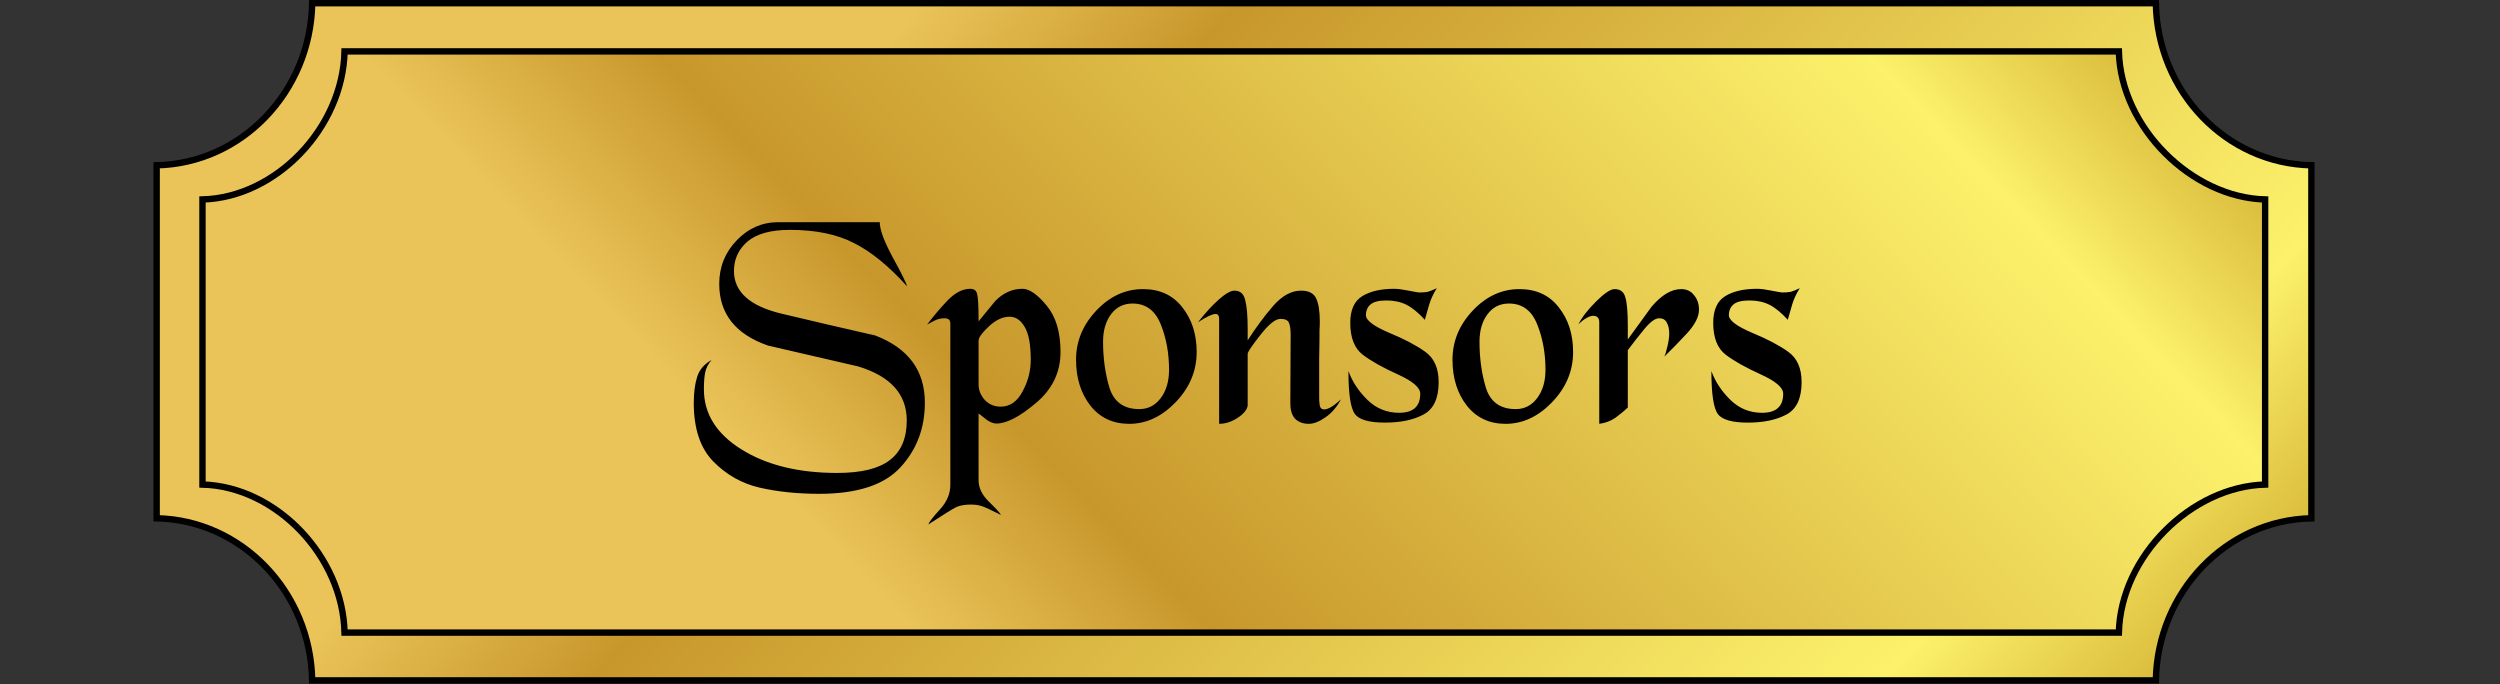 <svg width="391" height="107" viewBox="0 0 391 107" fill="none" xmlns="http://www.w3.org/2000/svg">
<rect x="0" y="0" width="391" height="107" fill="#333333" stroke="none"/>
<path d="M48.826 0.5H337.174C337.426 14.401 348.181 25.578 361.5 25.852V81.058C348.181 81.333 337.427 92.575 337.174 106.41H48.826C48.573 92.575 37.819 81.333 24.5 81.058V25.852C37.819 25.577 48.573 14.335 48.826 0.5Z" fill="url(#paint0_linear_1419_2299)" stroke="black"/>
<path d="M53.889 8.039H331.389C331.541 14.011 334.399 19.722 338.63 23.971C342.857 28.215 348.495 31.041 354.267 31.196V75.783C348.496 75.937 342.858 78.746 338.631 82.982C334.398 87.223 331.54 92.936 331.389 98.94H53.889C53.746 92.945 51.056 87.234 46.982 82.989C42.913 78.749 37.433 75.937 31.668 75.783V31.196C37.433 31.041 42.913 28.23 46.982 23.99C51.056 19.744 53.746 14.034 53.889 8.039Z" fill="url(#paint1_linear_1419_2299)" stroke="black"/>
<path d="M121.705 34.752H137.593C137.593 35.904 138.265 37.728 139.609 40.224C140.985 42.72 141.737 44.24 141.865 44.784C139.017 41.616 136.249 39.36 133.561 38.016C130.905 36.64 127.561 35.952 123.529 35.952C120.553 35.952 118.345 36.56 116.905 37.776C115.497 38.992 114.793 40.528 114.793 42.384C114.793 45.648 117.273 47.872 122.233 49.056C127.193 50.24 132.073 51.376 136.873 52.464C142.057 54.448 144.649 57.952 144.649 62.976C144.649 66.944 143.385 70.304 140.857 73.056C138.329 75.84 134.089 77.232 128.137 77.232C124.745 77.232 121.641 76.912 118.825 76.272C116.041 75.632 113.625 74.272 111.577 72.192C109.529 70.112 108.505 67.056 108.505 63.024C108.505 61.424 108.681 60.064 109.033 58.944C109.385 57.824 110.137 56.944 111.289 56.304C110.777 56.88 110.441 57.536 110.281 58.272C110.153 58.976 110.089 59.84 110.089 60.864C110.089 64.704 112.041 67.84 115.945 70.272C119.881 72.736 124.873 73.968 130.921 73.968C134.697 73.968 137.449 73.296 139.177 71.952C140.937 70.608 141.817 68.544 141.817 65.76C141.817 61.664 139.289 58.848 134.233 57.312C129.529 56.224 124.825 55.136 120.121 54.048C115.033 52.288 112.489 49.072 112.489 44.4C112.489 41.744 113.401 39.472 115.225 37.584C117.049 35.696 119.209 34.752 121.705 34.752ZM151.754 45.168C152.33 45.168 152.682 45.424 152.81 45.936C152.97 46.448 153.05 47.888 153.05 50.256C153.914 49.2 154.794 48.128 155.69 47.04C156.938 45.792 158.346 45.168 159.914 45.168C161.002 45.168 162.266 46.048 163.706 47.808C165.146 49.536 165.866 51.952 165.866 55.056C165.866 58.224 164.586 60.88 162.026 63.024C159.498 65.168 157.434 66.24 155.834 66.24C155.418 66.24 154.938 66.064 154.394 65.712C153.882 65.328 153.434 64.976 153.05 64.656V75.12C153.05 76.304 153.594 77.424 154.682 78.48C155.77 79.536 156.394 80.224 156.554 80.544C155.05 79.776 154.042 79.312 153.53 79.152C153.05 78.992 152.49 78.912 151.85 78.912C150.922 78.912 150.17 79.04 149.594 79.296C149.05 79.552 147.578 80.464 145.178 82.032C145.306 81.648 145.914 80.864 147.002 79.68C148.09 78.496 148.634 77.216 148.634 75.84V50.64C148.634 50.32 148.554 50.096 148.394 49.968C148.234 49.84 148.01 49.776 147.722 49.776C147.146 49.776 146.618 49.904 146.138 50.16C145.626 50.416 145.242 50.624 144.986 50.784C145.914 49.536 146.97 48.288 148.154 47.04C149.338 45.792 150.538 45.168 151.754 45.168ZM153.05 60.144C153.05 61.008 153.37 61.808 154.01 62.544C154.682 63.248 155.514 63.6 156.506 63.6C157.946 63.6 159.082 62.816 159.914 61.248C160.778 59.68 161.21 58.016 161.21 56.256C161.21 53.888 160.89 52.176 160.25 51.12C159.642 50.064 158.858 49.536 157.898 49.536C156.81 49.536 155.722 50.048 154.634 51.072C153.578 52.064 153.05 52.8 153.05 53.28V60.144ZM178.759 45.216C181.383 45.216 183.431 46.16 184.903 48.048C186.407 49.936 187.159 52.272 187.159 55.056C187.159 58 186.071 60.608 183.895 62.88C181.719 65.152 179.287 66.288 176.599 66.288C174.071 66.288 172.055 65.344 170.551 63.456C169.047 61.536 168.295 59.136 168.295 56.256C168.295 53.376 169.351 50.816 171.463 48.576C173.575 46.336 176.007 45.216 178.759 45.216ZM172.519 53.424C172.519 56.048 172.855 58.464 173.527 60.672C174.231 62.88 175.783 63.984 178.183 63.984C179.559 63.984 180.679 63.408 181.543 62.256C182.407 61.104 182.839 59.632 182.839 57.84C182.839 55.248 182.407 52.88 181.543 50.736C180.679 48.56 179.207 47.472 177.127 47.472C175.719 47.472 174.599 48.032 173.767 49.152C172.935 50.272 172.519 51.696 172.519 53.424ZM206.368 62.976C206.368 63.68 206.608 64.032 207.088 64.032C207.728 64.032 208.608 63.504 209.728 62.448C209.088 63.664 208.272 64.608 207.28 65.28C206.32 65.952 205.456 66.288 204.688 66.288C203.824 66.288 203.12 66.032 202.576 65.52C202.064 64.976 201.808 64.16 201.808 63.072L201.856 52.272C201.856 51.536 201.776 50.96 201.616 50.544C201.456 50.096 201.008 49.872 200.272 49.872C199.472 49.872 198.416 50.72 197.104 52.416C195.792 54.08 195.136 55.056 195.136 55.344V63.504C194.976 64.176 194.416 64.816 193.456 65.424C192.528 66 191.6 66.288 190.672 66.288V49.872C190.672 49.36 190.48 49.104 190.096 49.104C189.616 49.104 188.704 49.536 187.36 50.4C188.576 48.864 189.68 47.664 190.672 46.8C191.696 45.904 192.496 45.456 193.072 45.456C193.968 45.456 194.528 45.952 194.752 46.944C195.008 47.904 195.136 49.408 195.136 51.456V53.232C196.384 51.28 197.696 49.504 199.072 47.904C200.48 46.272 201.952 45.456 203.488 45.456C204.672 45.456 205.456 45.856 205.84 46.656C206.224 47.456 206.416 48.656 206.416 50.256C206.416 50.736 206.4 51.216 206.368 51.696C206.368 52.144 206.368 52.608 206.368 53.088C206.368 54.016 206.352 55.008 206.32 56.064C206.32 57.088 206.32 58.336 206.32 59.808C206.32 60.64 206.32 61.376 206.32 62.016C206.32 62.624 206.336 62.944 206.368 62.976ZM224.718 45.072C224.174 45.936 223.774 46.8 223.518 47.664C223.262 48.528 223.038 49.312 222.846 50.016C221.822 48.896 220.862 48.112 219.966 47.664C219.07 47.216 218.03 46.992 216.846 46.992C215.662 46.992 214.83 47.2 214.35 47.616C213.87 48.032 213.63 48.592 213.63 49.296C213.63 50.096 214.83 51.008 217.23 52.032C219.63 53.024 221.518 54.016 222.894 55.008C224.302 56 225.006 57.584 225.006 59.76C225.006 62.32 224.206 64.016 222.606 64.848C221.038 65.68 219.038 66.096 216.606 66.096C214.142 66.096 212.574 65.648 211.902 64.752C211.23 63.824 210.894 61.584 210.894 58.032C211.502 59.696 212.494 61.2 213.87 62.544C215.246 63.888 216.894 64.56 218.814 64.56C221.022 64.56 222.126 63.568 222.126 61.584C222.126 60.624 220.958 59.616 218.622 58.56C216.286 57.504 214.462 56.48 213.15 55.488C211.838 54.496 211.182 52.832 211.182 50.496C211.182 48.48 211.806 47.088 213.054 46.32C214.302 45.552 215.966 45.168 218.046 45.168C218.59 45.168 219.342 45.264 220.302 45.456C221.262 45.648 221.822 45.744 221.982 45.744C222.494 45.744 222.926 45.712 223.278 45.648C223.63 45.552 224.11 45.36 224.718 45.072ZM237.634 45.216C240.258 45.216 242.306 46.16 243.778 48.048C245.282 49.936 246.034 52.272 246.034 55.056C246.034 58 244.946 60.608 242.77 62.88C240.594 65.152 238.162 66.288 235.474 66.288C232.946 66.288 230.93 65.344 229.426 63.456C227.922 61.536 227.17 59.136 227.17 56.256C227.17 53.376 228.226 50.816 230.338 48.576C232.45 46.336 234.882 45.216 237.634 45.216ZM231.394 53.424C231.394 56.048 231.73 58.464 232.402 60.672C233.106 62.88 234.658 63.984 237.058 63.984C238.434 63.984 239.554 63.408 240.418 62.256C241.282 61.104 241.714 59.632 241.714 57.84C241.714 55.248 241.282 52.88 240.418 50.736C239.554 48.56 238.082 47.472 236.002 47.472C234.594 47.472 233.474 48.032 232.642 49.152C231.81 50.272 231.394 51.696 231.394 53.424ZM252.523 45.216C253.419 45.216 253.979 45.648 254.203 46.512C254.459 47.344 254.587 48.816 254.587 50.928V53.088C255.803 51.392 257.035 49.696 258.283 48C259.851 46.144 261.403 45.216 262.939 45.216C263.803 45.216 264.475 45.536 264.955 46.176C265.467 46.784 265.723 47.536 265.723 48.432C265.723 49.52 265.115 50.736 263.899 52.08C262.683 53.392 261.483 54.624 260.299 55.776C260.459 55.456 260.619 54.928 260.779 54.192C260.971 53.424 261.067 52.752 261.067 52.176C261.067 51.472 260.939 50.896 260.683 50.448C260.459 50 260.059 49.776 259.483 49.776C258.875 49.776 258.107 50.336 257.179 51.456C256.283 52.544 255.419 53.648 254.587 54.768V63.744C254.043 64.256 253.403 64.784 252.667 65.328C251.931 65.84 251.083 66.16 250.123 66.288V50.4C250.123 49.728 249.803 49.392 249.163 49.392C248.875 49.392 248.539 49.504 248.155 49.728C247.771 49.92 247.339 50.256 246.859 50.736C247.371 49.68 248.283 48.496 249.595 47.184C250.907 45.872 251.883 45.216 252.523 45.216ZM281.484 45.072C280.94 45.936 280.54 46.8 280.284 47.664C280.028 48.528 279.804 49.312 279.612 50.016C278.588 48.896 277.628 48.112 276.732 47.664C275.836 47.216 274.796 46.992 273.612 46.992C272.428 46.992 271.596 47.2 271.116 47.616C270.636 48.032 270.396 48.592 270.396 49.296C270.396 50.096 271.596 51.008 273.996 52.032C276.396 53.024 278.284 54.016 279.66 55.008C281.068 56 281.772 57.584 281.772 59.76C281.772 62.32 280.972 64.016 279.372 64.848C277.804 65.68 275.804 66.096 273.372 66.096C270.908 66.096 269.34 65.648 268.668 64.752C267.996 63.824 267.66 61.584 267.66 58.032C268.268 59.696 269.26 61.2 270.636 62.544C272.012 63.888 273.66 64.56 275.58 64.56C277.788 64.56 278.892 63.568 278.892 61.584C278.892 60.624 277.724 59.616 275.388 58.56C273.052 57.504 271.228 56.48 269.916 55.488C268.604 54.496 267.948 52.832 267.948 50.496C267.948 48.48 268.572 47.088 269.82 46.32C271.068 45.552 272.732 45.168 274.812 45.168C275.356 45.168 276.108 45.264 277.068 45.456C278.028 45.648 278.588 45.744 278.748 45.744C279.26 45.744 279.692 45.712 280.044 45.648C280.396 45.552 280.876 45.36 281.484 45.072Z" fill="black"/>
<defs>
<linearGradient id="paint0_linear_1419_2299" x1="95.019" y1="-48.658" x2="299.071" y2="147.136" gradientUnits="userSpaceOnUse">
<stop stop-color="#EAC459"/>
<stop offset="0.008" stop-color="#EAC459"/>
<stop offset="0.246" stop-color="#EAC459"/>
<stop offset="0.373" stop-color="#C8972C"/>
<stop offset="0.888" stop-color="#FCF16B"/>
<stop offset="1" stop-color="#DABB3B"/>
</linearGradient>
<linearGradient id="paint1_linear_1419_2299" x1="101.135" y1="149.194" x2="292.382" y2="-34.313" gradientUnits="userSpaceOnUse">
<stop stop-color="#EAC459"/>
<stop offset="0.008" stop-color="#EAC459"/>
<stop offset="0.246" stop-color="#EAC459"/>
<stop offset="0.373" stop-color="#C8972C"/>
<stop offset="0.888" stop-color="#FCF16B"/>
<stop offset="1" stop-color="#DABB3B"/>
</linearGradient>
</defs>
</svg>
